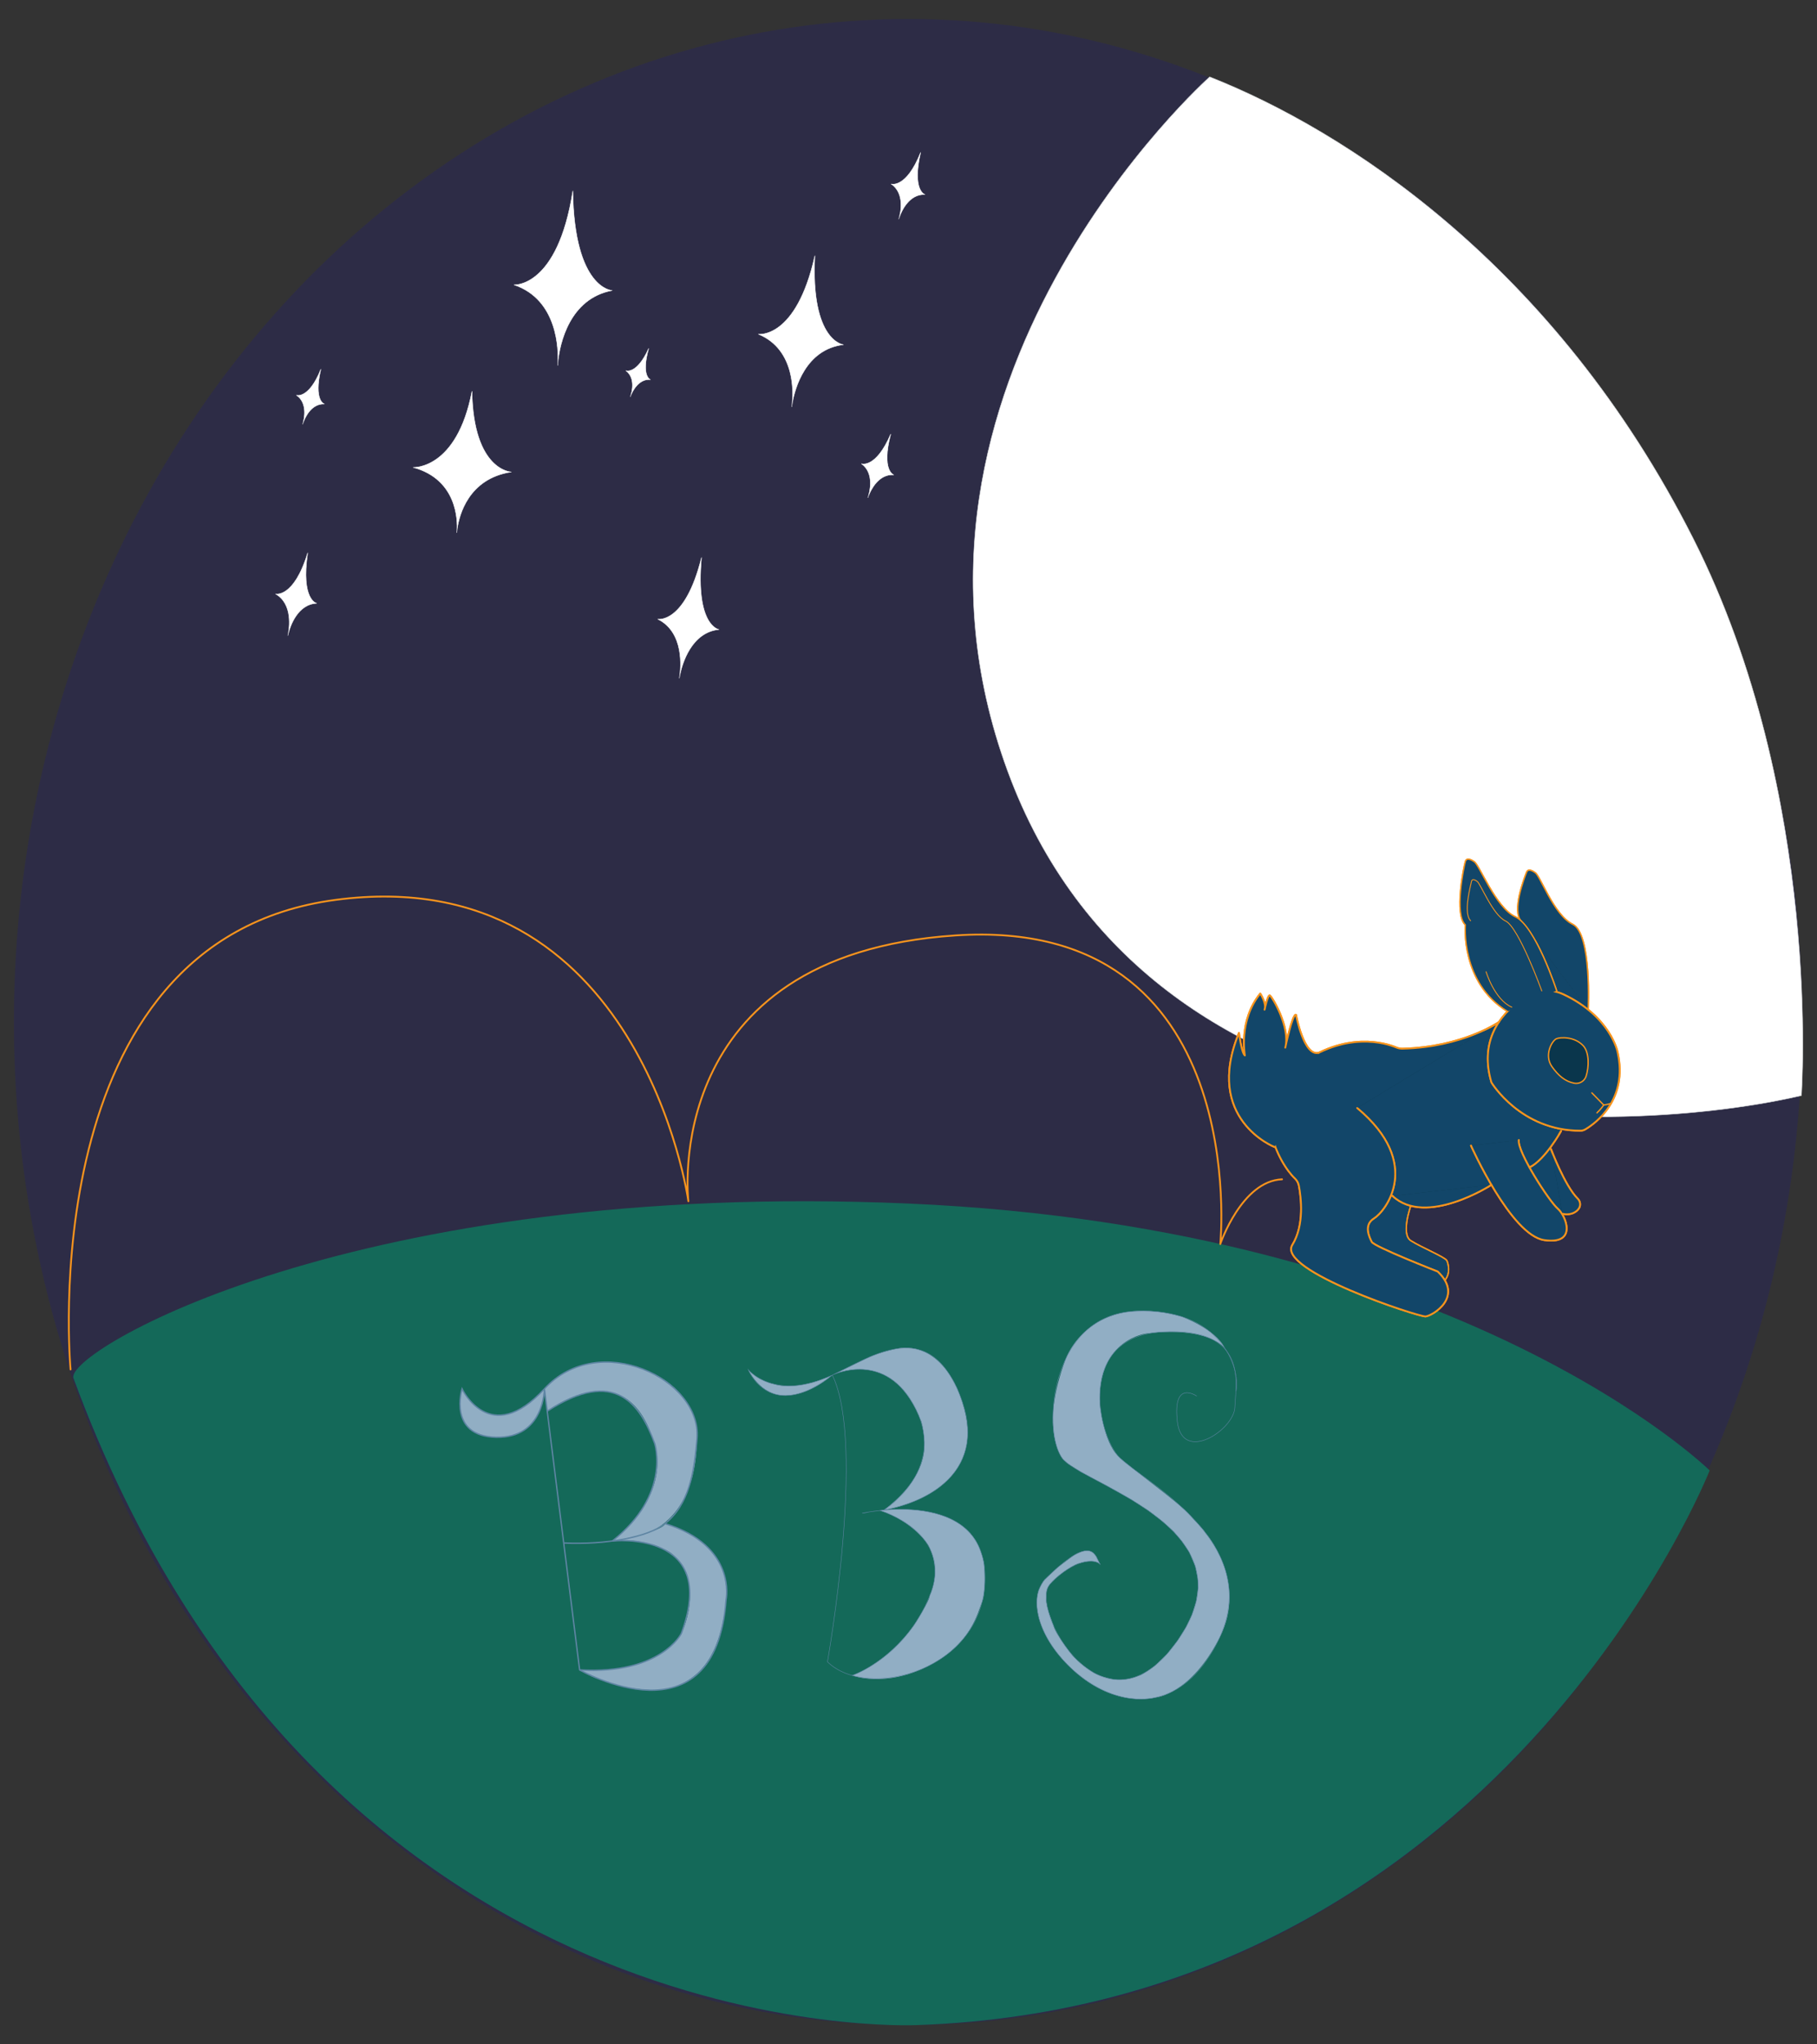 <?xml version="1.0" encoding="UTF-8"?><svg xmlns="http://www.w3.org/2000/svg" viewBox="0 0 4000 4500"><rect x="0" y="0" width="4000" height="4500" fill="#333333" stroke="none"/><defs><style>.cls-1,.cls-2,.cls-3,.cls-4,.cls-5,.cls-6,.cls-7,.cls-8,.cls-9,.cls-10,.cls-11{stroke-linecap:round;stroke-linejoin:round;}.cls-1,.cls-2,.cls-4,.cls-5,.cls-7,.cls-8,.cls-9,.cls-10,.cls-11{stroke:#f7941d;}.cls-1,.cls-4,.cls-10,.cls-12{fill:#0a364c;}.cls-1,.cls-11{stroke-width:2px;}.cls-2,.cls-13,.cls-5,.cls-11{fill:#124669;}.cls-2,.cls-4,.cls-9{stroke-width:4px;}.cls-3{stroke:#d1d3d4;}.cls-3,.cls-6{fill:#fff;}.cls-5,.cls-7,.cls-8,.cls-10,.cls-14{stroke-width:3px;}.cls-6{stroke:#fff;}.cls-15{fill:#146959;}.cls-7{fill:#5e85a3;}.cls-8,.cls-9,.cls-16,.cls-14{fill:none;}.cls-17{fill:#91aec4;}.cls-16,.cls-14{stroke:#5e85a3;stroke-miterlimit:10;}.cls-18{opacity:.41;}.cls-19{fill:#262262;}</style></defs><g id="Sky"><g class="cls-18"><ellipse class="cls-19" cx="1999.01" cy="2249.68" rx="1968.42" ry="2207.89"/></g></g><g id="Stars"><path class="cls-6" d="M1347.56,639.44s-83.44-3.21-86.56-219.11c-33.33,213.33-129.33,206.67-129.33,206.67,97.47,32.88,97.72,145.39,96.39,171.76-.31,3.56-.39,5.58-.39,5.58,0,0,.06-.56,.14-1.61l.86-9.87c4.04-34.45,23.93-135.65,118.9-153.41Z"/><path class="cls-6" d="M1856.63,758.73s-72.37-7.55-62.76-195.74c-41.15,183.88-124.24,172.61-124.24,172.61,82.87,34.19,76.67,132.18,74.01,155.06-.48,3.08-.66,4.84-.66,4.84,0,0,.08-.48,.21-1.4l1.31-8.54c5.48-29.77,28.55-116.77,112.13-126.82Z"/><path class="cls-6" d="M1431.81,835.6s-20.98-7.14-3.84-68.49c-26.2,57.9-50.1,48.84-50.1,48.84,22.09,16.59,12.81,48.46,10.28,55.82-.38,.98-.56,1.55-.56,1.55,0,0,.06-.15,.17-.45l1.04-2.73c3.89-9.45,17.36-36.61,43.02-34.54Z"/><path class="cls-6" d="M1125.57,1038.93s-83.44-2.6-86.56-177.51c-33.33,172.82-129.33,167.42-129.33,167.42,97.47,26.64,97.72,117.78,96.39,139.14-.31,2.88-.39,4.52-.39,4.52,0,0,.06-.45,.14-1.31l.86-7.99c4.04-27.91,23.93-109.89,118.9-124.28Z"/><path class="cls-6" d="M713.99,889.3s-23.85-6.96-7.69-76.51c-26.48,66.13-53.68,57.16-53.68,57.16,25.55,17.49,16.73,53.63,14.27,62-.37,1.12-.55,1.76-.55,1.76,0,0,.06-.18,.17-.51l1.03-3.11c3.89-10.77,17.63-41.85,46.46-40.8Z"/><path class="cls-6" d="M1967.46,1045.19s-27.61-8.84-6.66-89.5c-32.9,76.36-64.36,65.08-64.36,65.08,29.29,21.17,17.91,63.08,14.78,72.77-.47,1.3-.7,2.04-.7,2.04,0,0,.08-.2,.21-.59l1.29-3.6c4.86-12.45,21.83-48.31,55.44-46.21Z"/><path class="cls-6" d="M2036.16,428.22s-28.87-8.37-9.48-92.56c-31.9,80.08-64.83,69.29-64.83,69.29,30.96,21.1,20.37,64.85,17.4,74.99-.45,1.36-.66,2.13-.66,2.13,0,0,.07-.21,.2-.62l1.24-3.76c4.68-13.04,21.24-50.69,56.13-49.48Z"/><path class="cls-6" d="M697.12,1328s-35.09-7.22-19.79-110.89c-30.54,99.97-70.68,90.24-70.68,90.24,38.75,22.39,30.19,76.32,27.6,88.86-.41,1.68-.59,2.65-.59,2.65,0,0,.07-.26,.18-.76l1.12-4.67c4.36-16.23,20.58-63.38,62.16-65.43Z"/><path class="cls-6" d="M1582.65,1385.69s-52.1-7.71-38.32-158.44c-36.45,146.55-96.17,135.61-96.17,135.61,58.73,29.32,50.68,107.78,47.93,126.07-.46,2.46-.65,3.86-.65,3.86,0,0,.08-.39,.21-1.12l1.26-6.82c5.04-23.75,24.9-93.01,85.75-99.16Z"/></g><g id="Moon"><path class="cls-3" d="M2663.05,169.2s-758.05,673.8-445.16,1527.13,1365.79,804.74,1747.78,715.26c0,0,48.52-659.12-238.3-1226.49-305.04-603.43-769.04-899.43-1064.33-1015.9Z"/></g><g id="Land"><path class="cls-15" d="M161.74,3033.61c-20.83-56.55,617.71-437.72,1838.26-384.39s1763.72,587.5,1763.72,587.5c0,0-463.94,1176.06-1744.94,1220.86,0,0-1308.44,65.42-1857.04-1423.97Z"/></g><g id="Hop_Animation"><path class="cls-9" d="M155.33,3014.39s-88.55-944.72,583.45-1033.61,776.63,663.34,776.63,663.34c0,0-65.52-542.45,588.71-585.12s582.26,679.34,582.26,679.34c0,0,47.08-138.9,135.97-142.45"/></g><g id="Layer_11"><polygon class="cls-13" points="3221.8 2297.36 3235.78 2285 3294.22 2252.84 3290.56 2265.29 3221.8 2297.36"/><g><path class="cls-12" d="M3467.23,2468.02l-110.72-234.72-427.53,201.67,84.09,178.27c-.69-.07-1.38-.13-2.06-.18l-5.5,83.02-10.56,82.5c27.15,3.48,53.1-4.59,71.95-20.04,0,0,0,0,0,0l111.44,57.79c6.07,3.25,5.56-3.66,8.81-9.73l1.85-14.93c-1.58-7.97-1.05-16.68-7.12-19.94l-89.94-48.21c1.82-5.07,3.12-10.38,3.82-15.89,.7-5.48,.79-10.92,.31-16.26l15.02-55.36,21.79-10.28c.39,.34,.92,.54,1.56,.45l162.56-18.73c1.23-.18,3.08-6.21,2.66-7.38l-12.31-34.56,86.04,21.33,67.83,88.69-25.22-144.62c-.21-1.17-1.61-1.65-2.49-.86l-3.21,2.97,32.69-53.56,24.24-11.43Z"/><polygon class="cls-12" points="3494.33 2219.61 3381 2068.94 3414.96 2177.13 3494.33 2219.61"/></g><polygon class="cls-13" points="3094.56 2712.35 3101.03 2729.02 3091.45 2724.48 3094.56 2712.35"/><polygon class="cls-13" points="3221.8 2297.36 3235.78 2285 3294.22 2252.84 3290.56 2265.29 3221.8 2297.36"/><g><path class="cls-13" d="M3467.23,2468.02l-110.72-234.72-427.53,201.67,84.09,178.27c-.69-.07-1.38-.13-2.06-.18l-5.5,83.02-10.56,82.5c27.15,3.48,53.1-4.59,71.95-20.04,0,0,0,0,0,0l111.44,57.79c6.07,3.25,5.56-3.66,8.81-9.73l1.85-14.93c-1.58-7.97-1.05-16.68-7.12-19.94l-89.94-48.21c1.82-5.07,3.12-10.38,3.82-15.89,.7-5.48,.79-10.92,.31-16.26l15.02-55.36,21.79-10.28c.39,.34,.92,.54,1.56,.45l162.56-18.73c1.23-.18,3.08-6.21,2.66-7.38l-12.31-34.56,86.04,21.33,67.83,88.69-25.22-144.62c-.21-1.17-1.61-1.65-2.49-.86l-3.21,2.97,32.69-53.56,24.24-11.43Z"/><polygon class="cls-13" points="3494.33 2219.61 3381 2068.94 3414.96 2177.13 3494.33 2219.61"/></g><polygon class="cls-13" points="3094.56 2712.35 3101.03 2729.02 3091.45 2724.48 3094.56 2712.35"/></g><g id="Rabbit"><path class="cls-10" d="M3496.25,2222.54s8.31-167.13-34.07-187.94c-42.38-20.81-72.03-109.31-83.1-113.94,0,0-14.17-11.18-18.25-1.08-4.09,10.1-34.21,86.71-11.1,108.79"/><g><path class="cls-4" d="M3357.77,2194.29c-44.94,28.99-104.25,88.06-74.47,188.26,0,0,64.37,107.08,196.75,106.24,3.78-.02,7.41-1.46,10.65-3.39,20.66-12.37,94.06-64.5,70.3-169.51,0,0-15.11-78.22-119.45-127.11-27.06-12.68-58.67-10.69-83.77,5.51Z"/><path class="cls-4" d="M3299.78,2249.68s-80.11,55.54-212.49,58.64c-4.57,.11-9.1-.84-13.32-2.6-22.83-9.53-111.52-37.99-216.97,39.94-114.75,84.82-40.47,216.31-6.4,248.21,4.56,4.27,7.61,9.9,8.79,16.04,4.75,24.79,12.74,86.59-14.39,130.42-34.67,56,278.67,158.67,293.33,157.33s85.33-42.67,26.67-98.67c0,0-140-54.67-145.33-65.33s-18.67-37.33,5.33-52,109.33-120-37.33-242.67"/><path class="cls-4" d="M3238.33,2521.67s88,197.33,161.33,208,48-53.33,29.33-69.33-89.48-125.33-85.41-150.67"/><path class="cls-4" d="M3439.67,2671.67c19.78,4.84,34.92-5.86,37.99-15.58,1.95-6.16,.22-12.89-4.35-17.45-29.02-28.94-58.98-109.41-58.98-109.41"/><path class="cls-4" d="M3436.56,2489.64s-35.37,63.59-69.68,80.03"/><path class="cls-4" d="M3283.3,2608.02s-144.29,93.64-217.74,24.31"/></g><path class="cls-10" d="M3504.41,2405.67l26.07,26.67s15.17-1.83,16.96-5.13"/><path class="cls-5" d="M3515.67,2449.52s8.89-8.3,14.81-17.19"/><path class="cls-7" d="M3465.33,2384.29c11.47,2.28,22.86-4.33,26.41-15.47,6.33-19.88,7.31-52.11-6.29-66.86-19.33-20.96-51.2-19.13-59.26-15.41-9.63,4.44-27.85,36.15-9.48,61.63,14.08,19.53,28.51,32.1,48.63,36.1Z"/><path class="cls-8" d="M3105.74,2654.24s-22.37,62.26,0,76.62,74.76,35.98,79.26,43.7c2.07,3.56,10.02,26.8-4.33,43.62"/><path class="cls-10" d="M3426.78,2180.53s-46.22-141.97-90.67-162.41-80-117.33-91.56-121.78c0,0-15.11-11.56-18.67,0s-24.89,116.39,0,139.53c0,0-11.07,127.4,92.72,190.42"/><path class="cls-1" d="M3394.13,2181.16s-50.67-140.2-79.78-153.92c-29.11-13.72-55.59-84.65-63.12-87.57,0,0-10.08-8.09-11.89,.63s-18.68,70.01-1.92,86.39"/><path class="cls-1" d="M3271.52,2139s18.37,61.22,56.59,78.02"/><path class="cls-4" d="M2805.93,2524.78s-156.63-61.04-78.41-251.26c0,0,5.65,45.14,13.04,49.78,0,0-14.81-76.44,33.78-136.3,0,0,14.81,22.48,9.48,35.54,0,0,7.09-33.17,11.54-31.39s45.94,69.93,34.09,114.96c0,0,16-76.44,23.7-72.3,0,0,16.99,92.77,50.05,83.52"/><path class="cls-5" d="M3496.25,2222.54s8.31-167.13-34.07-187.94c-42.38-20.81-72.03-109.31-83.1-113.94,0,0-14.17-11.18-18.25-1.08-4.09,10.1-34.21,86.71-11.1,108.79"/><g><path class="cls-2" d="M3357.77,2194.29c-44.94,28.99-104.25,88.06-74.47,188.26,0,0,64.37,107.08,196.75,106.24,3.78-.02,7.41-1.46,10.65-3.39,20.66-12.37,94.06-64.5,70.3-169.51,0,0-15.11-78.22-119.45-127.11-27.06-12.68-58.67-10.69-83.77,5.51Z"/><path class="cls-2" d="M3299.78,2249.68s-80.11,55.54-212.49,58.64c-4.57,.11-9.1-.84-13.32-2.6-22.83-9.53-111.52-37.99-216.97,39.94-114.75,84.82-40.47,216.31-6.4,248.21,4.56,4.27,7.61,9.9,8.79,16.04,4.75,24.79,12.74,86.59-14.39,130.42-34.67,56,278.67,158.67,293.33,157.33s85.33-42.67,26.67-98.67c0,0-140-54.67-145.33-65.33s-18.67-37.33,5.33-52,109.33-120-37.33-242.67"/><path class="cls-2" d="M3238.33,2521.67s88,197.33,161.33,208,48-53.33,29.33-69.33-89.48-125.33-85.41-150.67"/><path class="cls-2" d="M3439.67,2671.67c19.78,4.84,34.92-5.86,37.99-15.58,1.95-6.16,.22-12.89-4.35-17.45-29.02-28.94-58.98-109.41-58.98-109.41"/><path class="cls-2" d="M3436.56,2489.64s-35.37,63.59-69.68,80.03"/><path class="cls-2" d="M3283.3,2608.02s-144.29,93.64-217.74,24.31"/></g><path class="cls-5" d="M3504.41,2405.67l26.07,26.67s15.17-1.83,16.96-5.13"/><path class="cls-5" d="M3515.67,2449.52s8.89-8.3,14.81-17.19"/><path class="cls-10" d="M3465.33,2384.29c11.47,2.28,22.86-4.33,26.41-15.47,6.33-19.88,7.31-52.11-6.29-66.86-19.33-20.96-51.2-19.13-59.26-15.41-9.63,4.44-27.85,36.15-9.48,61.63,14.08,19.53,28.51,32.1,48.63,36.1Z"/><path class="cls-8" d="M3105.74,2654.24s-22.37,62.26,0,76.62,74.76,35.98,79.26,43.7c2.07,3.56,10.02,26.8-4.33,43.62"/><path class="cls-5" d="M3426.78,2180.53s-46.22-141.97-90.67-162.41-80-117.33-91.56-121.78c0,0-15.11-11.56-18.67,0s-24.89,116.39,0,139.53c0,0-11.07,127.4,92.72,190.42"/><path class="cls-11" d="M3394.13,2181.16s-50.67-140.2-79.78-153.92c-29.11-13.72-55.59-84.65-63.12-87.57,0,0-10.08-8.09-11.89,.63s-18.68,70.01-1.92,86.39"/><path class="cls-11" d="M3271.52,2139s18.37,61.22,56.59,78.02"/><path class="cls-2" d="M2805.93,2524.78s-156.63-61.04-78.41-251.26c0,0,5.65,45.14,13.04,49.78,0,0-14.81-76.44,33.78-136.3,0,0,14.81,22.48,9.48,35.54,0,0,7.09-33.17,11.54-31.39s45.94,69.93,34.09,114.96c0,0,16-76.44,23.7-72.3,0,0,16.99,92.77,50.05,83.52"/></g><g id="Layer_14"><g><path class="cls-17" d="M1647.37,3015.09s26.41,57.9,82.11,56.66,101.73-44.45,101.73-44.45c0,0-73.78,36.12-127.68,19.3s0,0,0,0c0,0-33.68-6.05-56.16-31.51"/><path class="cls-17" d="M1831.21,3027.31s39.03-20.11,85.2-10.92c37.87,7.54,80.89,33.76,111.74,112.82,0,0,5.33,16.16,6.84,46.28,1.85,36.97-14.51,92.41-89.3,148.55,0,0,162.9-23.44,182.67-146.7,4.84-30.19,.01-64.61-15.22-106.07,0,0-36.41-113.78-130.63-103.97,0,0-41.15,6.3-74.7,22.64-15.37,7.48-76.6,37.37-76.6,37.37Z"/><path class="cls-17" d="M1937.27,3324.85s177.22-25.72,219.68,84.65c0,0,10.47,26.88,9.87,38.99,0,0,4.32,56.97-5.1,78.39s-22.38,91.8-118.27,140.32-167.45,20.77-167.45,20.77c0,0,75.11-24.99,136.45-111.22,0,0,35.56-55.11,34.07-64.59,0,0,28.44-51.26-3.26-111.41,0,0-30.14-50.47-105.98-75.9Z"/><path class="cls-17" d="M2421.77,3443.26c.57,.6-6.96-14.07-6.96-14.07-1.78-5.93-9.48-12-9.48-12-15.85-11.26-43.11,7.41-43.11,7.41l-33.04,24.89-27.41,25.78c-4.59,1.78-13.42,21.15-13.42,21.15-9.24,16.24-19.33,93.96,74.48,179.96,93.81,86,182.44,59.79,182.44,59.79,0,0,75.75-6.23,139.48-131.21,63.73-124.98-31.79-231.82-31.79-231.82-1.86-5.32-25.61-28.64-33.04-37.6-22.6-27.23-134.99-106.85-158.41-130.34-33.67-33.78-40.49-116.15-40.49-116.15-4.44-142.22,103.11-153.78,103.11-153.78,136-16.89,172.06,32.03,172.06,32.03-20.04-41.72-94.1-68.91-94.1-68.91-202.04-57.32-255.31,91.34-255.31,91.34-60.9,159.35-6.69,222.17-6.69,222.17,0,0,11.6,10.92,12.34,10.92l27.85,17.63,57.19,30.37,52.59,29.63,38.37,24.74,31.56,24.3,23.7,21.63,17.63,20.74,16.59,24.3,13.63,32,5.19,26.81,.89,20-4.15,29.33-9.48,29.93-12.89,27.11-18.52,29.63-23.56,30.07-26.96,25.93s-26.81,20.15-36,22.07c0,0-28.89,12.89-58.22,6.81-29.33-6.07-41.93-14.96-41.93-14.96,0,0-31.56-19.41-48.3-41.04,0,0-36.59-46.81-38.67-62.67,0,0-16.97-42.07-15.89-56.74s-3.37-21.48,13.82-39.7,52.15-39.56,58.96-39.56c0,0,32.74-11.85,45.93,2.07Z"/><g><path class="cls-17" d="M1464.09,3353.77c-.87,5.17-11.94,10.74-26.92,15.97,50.51-27.81,102.56-89.97,96.47-228.52,0,0-12.92-120.59-182.54-142.39,0,0-91.62-12.46-152.62,58.21l6.17,49.23s168.53-130.24,231.35,57.6c0,0,57.26,109.8-87.96,228.15,0,0,10.23,.6,25.9-1.56,61.39,.13,102.51,27.47,102.51,27.47,80,65.78,22.52,180.74,22.52,180.74-67.56,94.81-222.97,77.04-222.97,77.04,38.96,27.26,152.45,58.67,209.4,37.39,49.55-18.51,100.67-59.91,113.08-192.06s-134.39-167.27-134.39-167.27Z"/><path class="cls-17" d="M1017.14,3057.04c-7.89,20-17.89,111.56,82.98,106.64,100.87-4.92,98.35-106.64,98.35-106.64-119.89,131.11-181.33,0-181.33,0Z"/></g><g><path class="cls-14" d="M1464.09,3353.77c158.95,48.73,134.39,167.27,134.39,167.27-24,325.33-322.48,154.67-322.48,154.67l-77.52-618.67s0,109.33-106.67,106.67-74.67-106.67-74.67-106.67c0,0,61.33,130.67,181.33,0s346.67-21.33,336,109.33c-6.23,76.28-17.78,145.28-70.39,187.39-37.51,30.03-130.89,47.07-223.1,42.63"/><path class="cls-14" d="M1204.65,3106.27c150.17-97.43,204.5-14.57,236.5,70.77,0,0,37.33,112-93.11,214.98"/><path class="cls-14" d="M1348.03,3392.02s237.11-25.65,151.78,203.68c0,0-44.97,90.67-223.82,80"/></g><g><path class="cls-16" d="M1945.69,3324.04s137.23-85.66,71.46-220.77-184.89-76.44-184.89-76.44c74.67,151.11-10.67,631.11-10.67,631.11,88.89,87.11,346.67,17.78,346.67-184.89s-270.22-142.22-270.22-142.22c6.74-.28,13.84-2.96,20.69-3.64,124.85-12.46,260.16-90.74,194.43-255.92-69.33-174.22-191.98-86.1-280.89-44.44-127.11,59.56-184.89-11.73-184.89-11.73,0,0,48,119.28,184.89,11.73"/><path class="cls-16" d="M1937.27,3324.85s165.2,48.64,110.09,186.42-171.37,176.7-171.37,176.7"/></g><g><path class="cls-16" d="M2422.48,3443.71c-12-13.33-10.67-74.67-117.33,28s188,420,352,181.33-131.1-384.79-192-444c-48-46.67-98.67-266.67,93.33-277.33s161.55,116,160,165.65c-1.56,50.05-116,125.02-126.67,31.69s42.67-56,42.67-56"/><path class="cls-16" d="M2721.09,3062.3c10.28-49.7-33.07-186.43-225.07-175.76s-201.59,281.17-153.59,327.84c60.9,59.21,416.26,154.83,252.26,393.49s-332.2-69.49-282.87-121.49c52.89-55.75,98.67-56,110.67-42.67"/></g></g></g></svg>